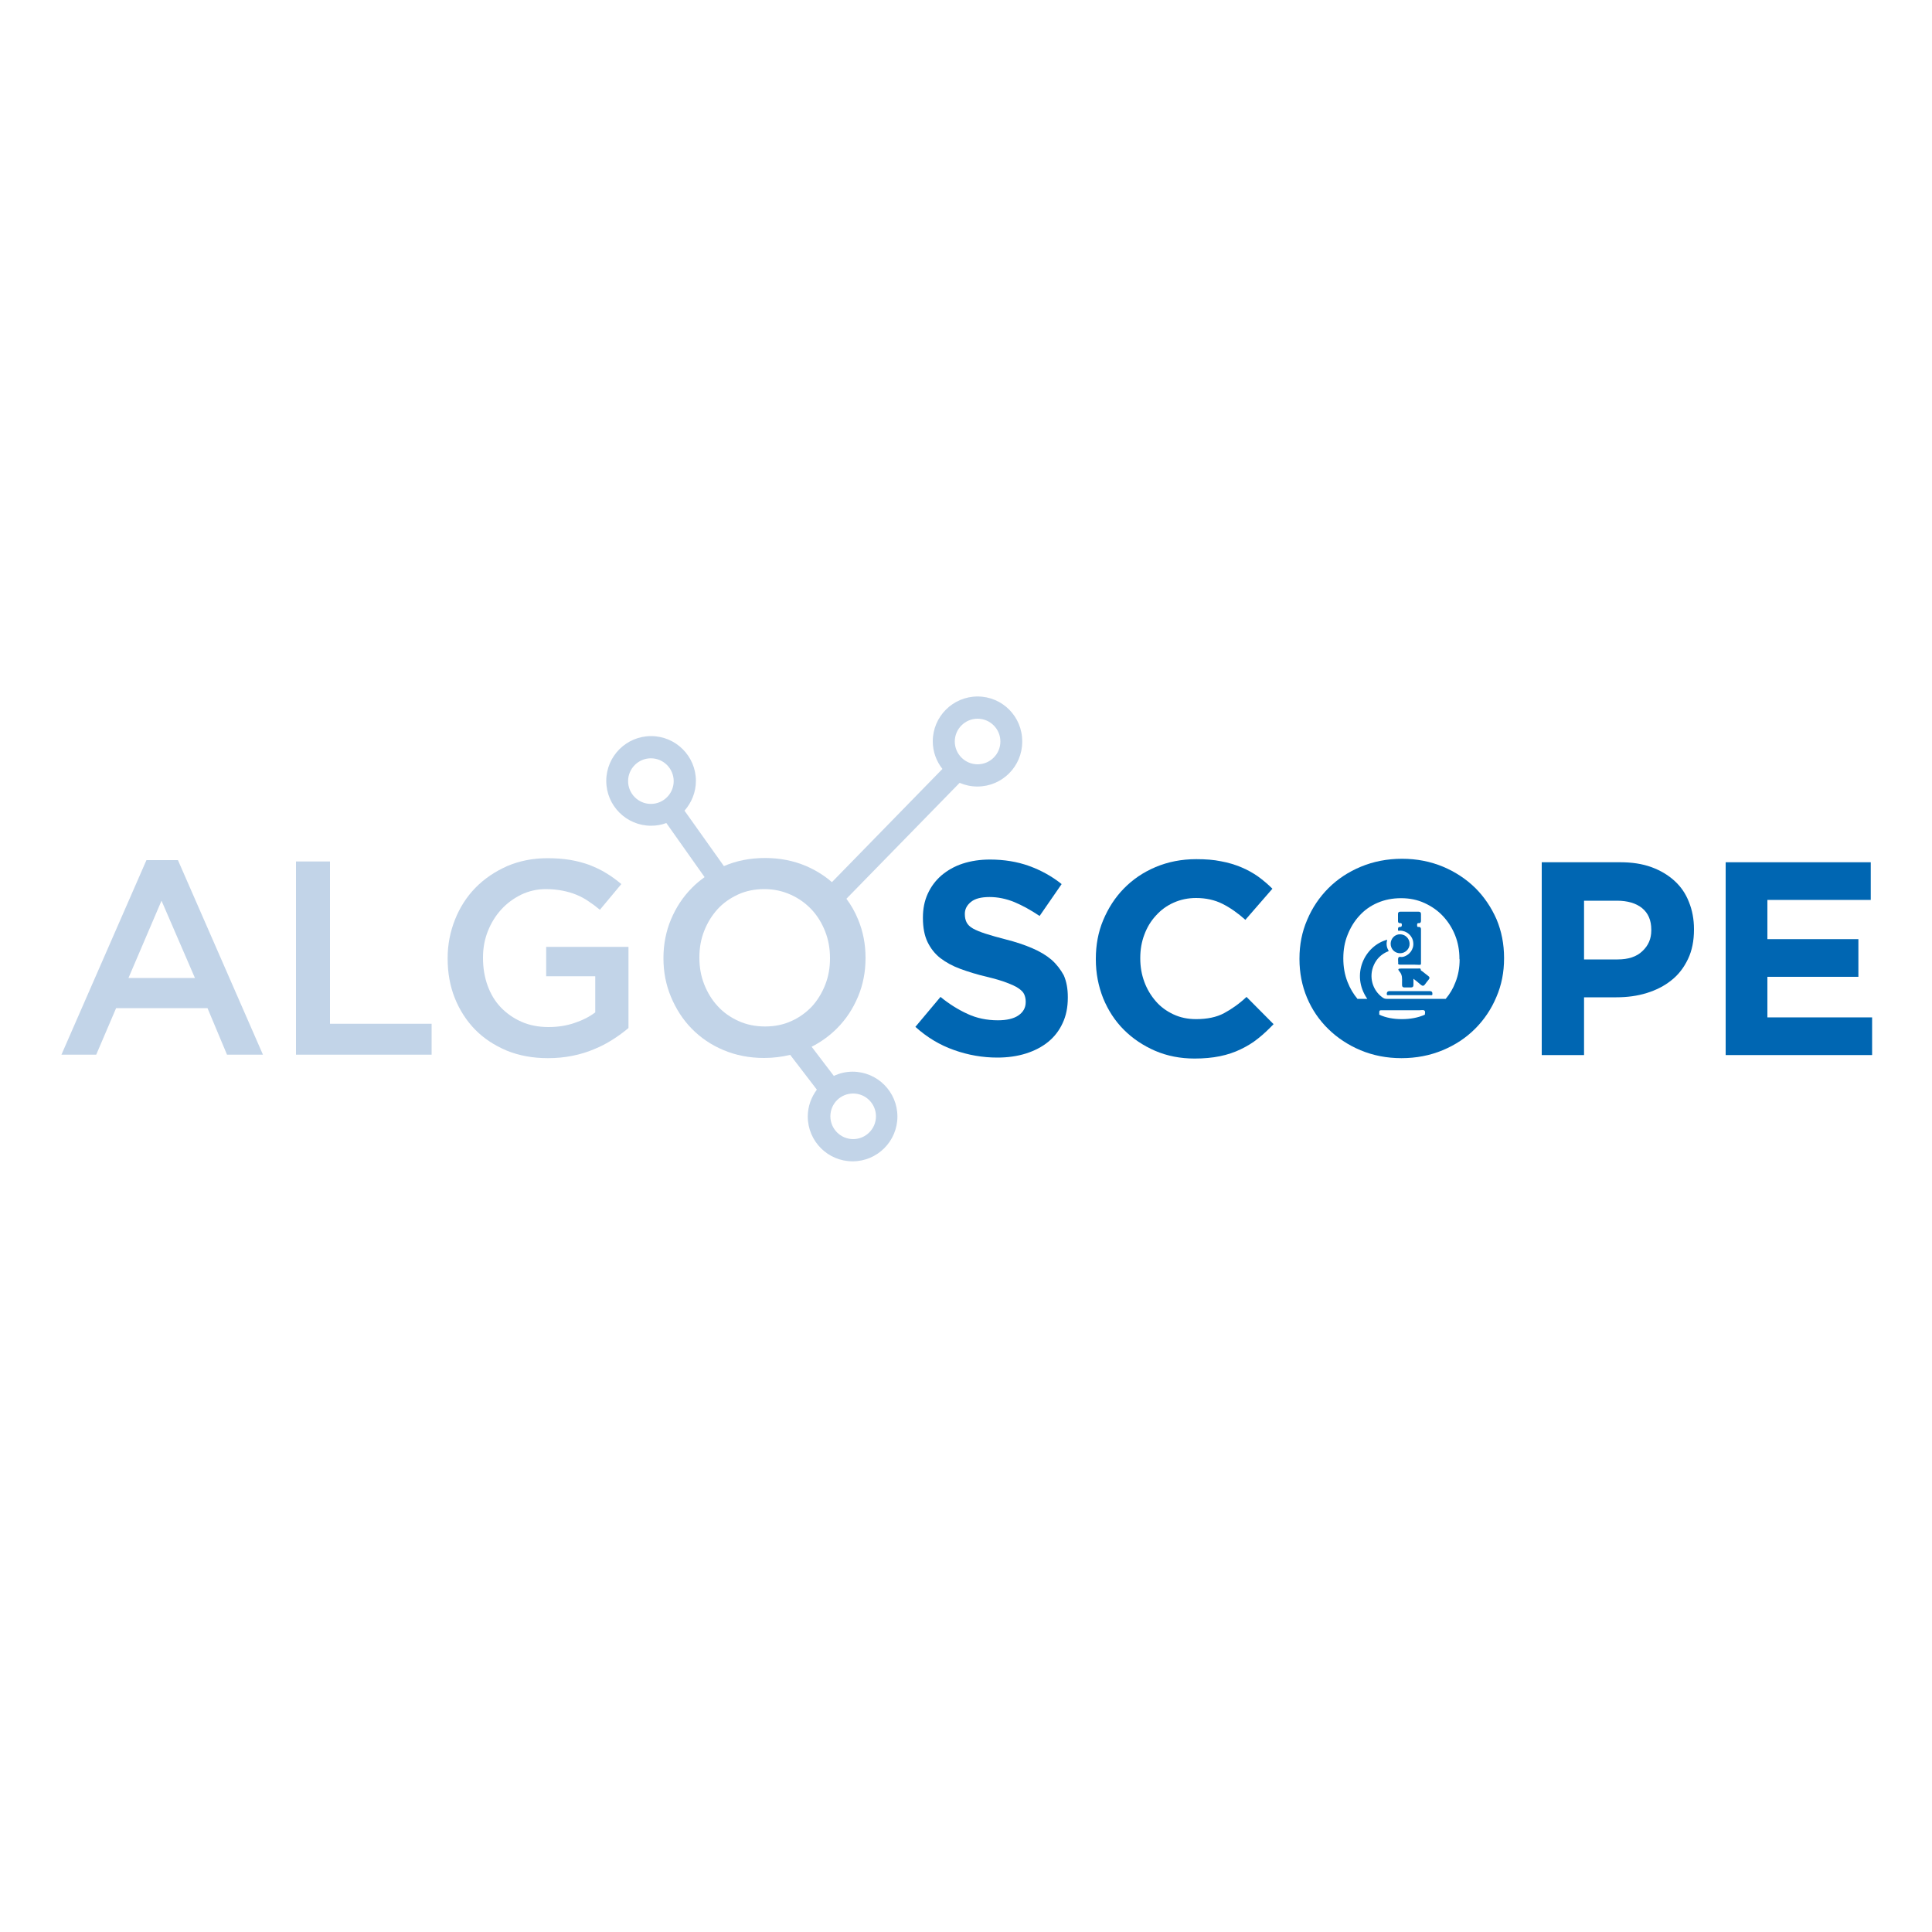 <?xml version="1.0" encoding="utf-8"?>
<!-- Generator: Adobe Illustrator 22.1.0, SVG Export Plug-In . SVG Version: 6.00 Build 0)  -->
<svg version="1.1" id="Calque_1" xmlns="http://www.w3.org/2000/svg" xmlns:xlink="http://www.w3.org/1999/xlink" x="0px" y="0px"
	 viewBox="0 0 1000 1000" style="enable-background:new 0 0 1000 1000;" xml:space="preserve">
<style type="text/css">
	.st0{fill:#0066B2;}
	.st1{fill:#C2D4E8;}
</style>
<g>
	<g>
		<path class="st0" d="M633.6,524.4c-3.9,2.1-8.8,3.1-14.5,3.1c-4.3,0-8.2-0.8-11.8-2.5c-3.6-1.7-6.6-3.9-9.1-6.8
			c-2.5-2.9-4.5-6.2-5.9-10c-1.4-3.8-2.1-7.8-2.1-12.1v-0.3c0-4.3,0.7-8.3,2.1-12c1.4-3.8,3.4-7.1,6-9.9c2.6-2.9,5.6-5.1,9.2-6.7
			c3.6-1.6,7.4-2.4,11.6-2.4c5,0,9.6,1,13.6,3c4,2,8,4.8,11.9,8.3l14-16.1c-2.3-2.3-4.8-4.4-7.4-6.3c-2.7-1.9-5.6-3.5-8.7-4.8
			c-3.1-1.3-6.6-2.4-10.5-3.1c-3.8-0.8-8.1-1.1-12.8-1.1c-7.7,0-14.7,1.4-21.1,4.1c-6.4,2.7-11.8,6.4-16.4,11.1
			c-4.6,4.7-8.1,10.2-10.7,16.4c-2.6,6.2-3.8,12.9-3.8,20v0.3c0,7.1,1.3,13.8,3.8,20.1c2.6,6.3,6.1,11.7,10.7,16.3
			c4.6,4.6,10,8.2,16.2,10.9c6.3,2.7,13.1,4,20.4,4c4.8,0,9.2-0.4,13.1-1.2c3.9-0.8,7.5-2,10.8-3.6c3.3-1.6,6.3-3.4,9-5.6
			c2.8-2.2,5.4-4.7,8-7.4l-14-14.1C641.5,519.5,637.5,522.3,633.6,524.4z"/>
		<path class="st0" d="M544.3,496.8c-2.7-2.3-6-4.3-10-6c-3.9-1.7-8.4-3.2-13.5-4.5c-4.3-1.1-7.8-2.1-10.6-3c-2.8-0.9-5-1.8-6.6-2.7
			c-1.6-0.9-2.7-2-3.3-3.2c-0.6-1.2-0.9-2.6-0.9-4.2V473c0-2.5,1.1-4.5,3.2-6.2c2.1-1.7,5.3-2.5,9.6-2.5c4.3,0,8.6,0.9,12.8,2.6
			c4.3,1.8,8.6,4.2,13.1,7.2l11.4-16.5c-5.1-4.1-10.8-7.2-16.9-9.4c-6.1-2.2-12.9-3.3-20.2-3.3c-5.1,0-9.8,0.7-14.1,2.1
			c-4.3,1.4-7.9,3.5-11,6.1c-3.1,2.7-5.4,5.8-7.1,9.5c-1.7,3.7-2.5,7.8-2.5,12.3v0.3c0,4.9,0.8,9.1,2.4,12.4
			c1.6,3.3,3.8,6.1,6.6,8.3c2.9,2.2,6.3,4.1,10.4,5.6c4.1,1.5,8.6,2.9,13.7,4.1c4.2,1,7.6,2,10.2,3c2.6,1,4.7,1.9,6.1,2.9
			c1.5,1,2.5,2,3,3.1c0.5,1.1,0.8,2.4,0.8,3.8v0.3c0,2.9-1.3,5.2-3.8,6.9c-2.5,1.7-6.1,2.5-10.6,2.5c-5.7,0-11-1.1-15.7-3.3
			c-4.8-2.2-9.5-5.1-14-8.8l-13,15.5c6,5.4,12.6,9.4,20,12c7.3,2.6,14.8,3.9,22.4,3.9c5.4,0,10.3-0.7,14.8-2.1
			c4.4-1.4,8.3-3.4,11.5-6c3.2-2.6,5.7-5.8,7.5-9.7c1.8-3.8,2.7-8.2,2.7-13.2v-0.3c0-4.4-0.7-8.1-2.1-11.3
			C549,501.9,547,499.2,544.3,496.8z"/>
		<path class="st0" d="M763.6,459.6c-4.7-4.6-10.3-8.3-16.7-11c-6.5-2.7-13.5-4.1-21.2-4.1c-7.7,0-14.8,1.4-21.3,4.1
			c-6.5,2.7-12.1,6.4-16.8,11.1c-4.7,4.7-8.4,10.2-11,16.4c-2.7,6.2-4,12.9-4,20v0.3c0,7.1,1.3,13.8,3.9,20
			c2.6,6.2,6.3,11.6,11,16.2c4.7,4.6,10.3,8.3,16.7,11c6.5,2.7,13.5,4.1,21.2,4.1c7.7,0,14.8-1.4,21.3-4.1
			c6.5-2.7,12.1-6.4,16.8-11.1c4.7-4.7,8.4-10.2,11-16.4c2.7-6.2,4-12.9,4-20v-0.3c0-7.1-1.3-13.8-3.9-20
			C771.9,469.7,768.3,464.3,763.6,459.6z M713.9,525.2c0-0.3,0-0.7,0-1.2c0-0.9,0.2-1.1,1.1-1.1c6.6,0,13.2,0,19.8,0
			c0.9,0,2-0.3,2.5,0.2c0.5,0.4,0.3,1.3,0.2,2.1c-3.6,1.6-7.6,2.3-11.9,2.3C721.3,527.5,717.4,526.8,713.9,525.2z M755.5,496.5
			c0,4.3-0.7,8.3-2.2,12c-1.2,3.2-2.9,6-5,8.5c-0.2,0-0.5,0-0.9,0c-9.9,0-19.8,0-29.7,0c-0.8,0-1.4-0.2-2.1-0.7
			c-5.3-3.8-7.2-10.8-4.5-16.8c1.4-3.2,3.8-5.5,6.9-6.9c0.3-0.1,1-0.1,0.6-0.8c-1-1.7-1.1-3.5-0.6-5.4c-11.6,3.1-19,18-10.3,30.6
			c-1.6,0-3,0-4.5,0c-0.2,0-0.4,0-0.5,0.1c-2.2-2.6-3.9-5.5-5.2-8.8c-1.5-3.8-2.2-7.8-2.2-12.1v-0.3c0-4.3,0.7-8.3,2.2-12
			c1.5-3.8,3.5-7.1,6.1-9.9c2.6-2.9,5.7-5.1,9.4-6.7c3.7-1.6,7.7-2.4,12.2-2.4c4.4,0,8.4,0.8,12.1,2.5c3.7,1.7,6.9,3.9,9.6,6.8
			s4.8,6.2,6.3,10c1.5,3.8,2.2,7.8,2.2,12.1V496.5z"/>
		<polygon class="st0" points="914.8,526.6 914.8,505.6 961.9,505.6 961.9,486.1 914.8,486.1 914.8,465.8 968.3,465.8 968.3,446.3 
			893.2,446.3 893.2,546.1 969,546.1 969,526.6 		"/>
		<path class="st0" d="M866.7,455.9c-3.3-3-7.3-5.4-12-7.1c-4.7-1.7-10-2.5-16-2.5H798v99.8h21.9v-29.9h16.7
			c5.6,0,10.9-0.7,15.7-2.2c4.9-1.5,9.2-3.7,12.8-6.6c3.7-2.9,6.5-6.6,8.6-11c2.1-4.4,3.1-9.5,3.1-15.2v-0.3c0-5.1-0.9-9.8-2.6-14
			C872.5,462.5,870,458.9,866.7,455.9z M854.7,481.6c0,4.3-1.5,7.8-4.6,10.7c-3,2.9-7.3,4.3-12.8,4.3h-17.4v-30.4h17
			c5.5,0,9.9,1.3,13,3.8c3.2,2.6,4.8,6.3,4.8,11.2V481.6z"/>
	</g>
	<g>
		<path class="st0" d="M729.6,499.3c-1.7,0-3.3,0-5,0c-0.8,0-1.1-0.3-0.9-1c0-0.1,0-0.2,0-0.2c0-0.8-0.2-1.8,0.1-2.4
			c0.4-0.8,1.5-0.2,2.2-0.4c3.4-0.7,5.9-3.9,5.5-7.4c-0.3-3.5-3.3-6.2-6.9-6.2c-0.4,0-1,0.4-1-0.5c0-0.7,0-1.4,0.9-1.4
			c0.8,0,1.1-0.2,1.1-1.1c0-0.9-0.4-0.9-1.1-0.9c-0.6,0-0.9-0.4-0.9-1c0-1.3,0-2.5,0-3.8c0-0.7,0.4-1.1,1.1-1.1c3.2,0,6.4,0,9.6,0
			c0.8,0,1.2,0.4,1.2,1.2c0,1.2,0,2.4,0,3.5c0,0.7-0.3,1.3-1.1,1.2c-0.8-0.1-0.9,0.3-0.9,1c0,0.6,0,1.1,0.8,1
			c0.9-0.1,1.2,0.5,1.2,1.2c0,5.9,0,11.8,0,17.7c0,0.6-0.2,0.7-0.8,0.7C733.1,499.3,731.3,499.3,729.6,499.3"/>
	</g>
	<g>
		<path class="st0" d="M731.6,506.6c0,1.2,0,2.2,0,3.2c0,0.9-0.4,1.3-1.3,1.3c-1.1,0-2.3,0-3.4,0c-0.8,0-1.2-0.4-1.2-1.2
			c0-0.5,0-1,0-1.5c0-1.9,0.2-3.7-1.2-5.4c-1.2-1.4-0.9-1.7,0.9-1.7c2.9,0,5.8,0,8.7,0c0.6,0,1.3-0.3,1.3,0.8c0,0.2,0.4,0.4,0.7,0.6
			c1.1,0.8,2.1,1.7,3.2,2.5c0.7,0.5,0.8,1.1,0.2,1.8c-0.7,0.9-1.4,1.7-2,2.6c-0.6,0.8-1.2,0.8-2,0.2
			C734.3,508.7,733,507.7,731.6,506.6"/>
	</g>
	<g>
		<path class="st0" d="M724.7,493.4c-2.8,0-4.9-2.2-4.9-4.9c0-2.7,2.2-5,4.9-4.9c2.7,0,4.9,2.2,4.9,4.9
			C729.7,491.1,727.4,493.4,724.7,493.4"/>
	</g>
	<g>
		<path class="st0" d="M729.6,515.1c-3.6,0-7.2,0-10.8,0c-0.4,0-1,0.2-1-0.6c0-0.6,0.1-1.2,0.8-1.4c0.3-0.1,0.6-0.1,0.9-0.1
			c6.7,0,13.4,0,20.2,0c0.4,0,0.7,0,1,0.1c0.7,0.2,0.7,0.8,0.7,1.5c0,0.7-0.6,0.5-1,0.5C736.8,515.1,733.2,515.1,729.6,515.1"/>
	</g>
	<g>
		<path class="st1" d="M75.8,445.2l-44,100.7h18l10.3-24.1h47.3l10.1,24.1h18.6l-44-100.7H75.8z M66.5,506.2l17.1-40l17.3,40H66.5z"
			/>
		<path class="st1" d="M282.5,505.3h25.6V524c-3,2.3-6.6,4.1-10.8,5.5c-4.1,1.4-8.6,2.1-13.4,2.1c-5.1,0-9.8-0.9-13.9-2.7
			c-4.1-1.8-7.7-4.3-10.7-7.4c-3-3.1-5.3-6.9-6.9-11.3c-1.6-4.4-2.4-9.2-2.4-14.3v-0.3c0-4.8,0.8-9.3,2.5-13.6c1.7-4.3,4-8,6.9-11.2
			c2.9-3.2,6.3-5.7,10.3-7.7c4-1.9,8.2-2.9,12.8-2.9c3.1,0,6,0.3,8.6,0.8c2.6,0.5,5,1.2,7.2,2.1c2.2,0.9,4.3,2,6.3,3.4
			c2,1.3,4,2.8,5.9,4.4l11.1-13.3c-2.6-2.2-5.2-4.1-7.9-5.7c-2.7-1.7-5.6-3-8.6-4.2c-3-1.1-6.4-2-9.9-2.6c-3.6-0.6-7.5-0.9-11.9-0.9
			c-7.5,0-14.5,1.4-20.8,4.1c-6.3,2.8-11.8,6.5-16.4,11.2c-4.6,4.7-8.1,10.2-10.6,16.5c-2.5,6.3-3.8,12.9-3.8,19.9v0.3
			c0,7.3,1.2,14.1,3.7,20.4c2.5,6.2,6,11.7,10.5,16.3c4.5,4.6,10,8.2,16.4,10.9c6.4,2.6,13.5,3.9,21.3,3.9c4.4,0,8.6-0.4,12.6-1.2
			c4-0.8,7.7-1.9,11.2-3.4c3.5-1.4,6.7-3.1,9.7-5c3-1.9,5.7-3.9,8.2-6v-42h-42.6V505.3z"/>
		<polygon class="st1" points="170.8,445.9 153.2,445.9 153.2,545.9 223.4,545.9 223.4,529.9 170.8,529.9 		"/>
		<path class="st1" d="M506,360.5c-12.8,0-23.2,10.4-23.2,23.2c0,5.4,1.9,10.4,5,14.3l-57.2,58.6c-3.9-3.4-8.4-6.2-13.5-8.4
			c-6.4-2.7-13.4-4.1-21.1-4.1c-7.7,0-14.8,1.4-21.1,4.1c-0.1,0-0.1,0.1-0.2,0.1l-20.4-28.7c3.6-4.1,5.9-9.5,5.9-15.4
			c0-12.8-10.4-23.2-23.2-23.2c-12.8,0-23.2,10.4-23.2,23.2c0,12.8,10.4,23.2,23.2,23.2c2.8,0,5.5-0.5,7.9-1.4l19.8,28
			c-2.3,1.7-4.5,3.4-6.5,5.5c-4.7,4.7-8.3,10.2-10.9,16.4c-2.6,6.2-3.9,12.9-3.9,19.9v0.3c0,7,1.3,13.7,3.9,19.9
			c2.6,6.2,6.1,11.7,10.7,16.4c4.6,4.7,10,8.4,16.4,11.1c6.4,2.7,13.4,4.1,21.1,4.1c4.8,0,9.3-0.6,13.5-1.6l13.8,18
			c-2.9,3.9-4.7,8.7-4.7,13.9c0,12.8,10.4,23.2,23.2,23.2s23.2-10.4,23.2-23.2s-10.4-23.2-23.2-23.2c-3.5,0-6.8,0.8-9.7,2.2
			l-11.5-15.1c4.9-2.5,9.3-5.7,13.1-9.5c4.7-4.7,8.3-10.2,10.9-16.4c2.6-6.2,3.9-12.9,3.9-19.9v-0.3c0-7-1.3-13.7-3.9-19.9
			c-1.6-3.9-3.6-7.4-6-10.6l0,0l58.6-60c2.8,1.2,5.9,1.9,9.2,1.9c12.8,0,23.2-10.4,23.2-23.2C529.2,370.9,518.8,360.5,506,360.5z
			 M336.9,416.1c-6.5,0-11.8-5.3-11.8-11.8c0-6.5,5.3-11.8,11.8-11.8c6.5,0,11.8,5.3,11.8,11.8C348.7,410.8,343.4,416.1,336.9,416.1
			z M441.6,566c6.5,0,11.8,5.3,11.8,11.8s-5.3,11.8-11.8,11.8s-11.8-5.3-11.8-11.8S435,566,441.6,566z M429.6,496.1
			c0,4.9-0.8,9.4-2.5,13.7c-1.7,4.3-4,8-6.9,11.2c-3,3.1-6.5,5.7-10.6,7.5c-4.1,1.9-8.7,2.8-13.6,2.8s-9.5-0.9-13.7-2.8
			c-4.2-1.9-7.8-4.4-10.8-7.7c-3-3.2-5.3-7-7-11.3c-1.7-4.3-2.5-8.9-2.5-13.7v-0.3c0-4.9,0.8-9.4,2.5-13.7c1.7-4.3,4-8,6.9-11.2
			c2.9-3.2,6.5-5.7,10.6-7.6c4.1-1.9,8.7-2.8,13.6-2.8c5,0,9.5,1,13.7,2.9c4.2,1.9,7.8,4.5,10.8,7.7c3,3.2,5.3,7,7,11.3
			c1.7,4.3,2.5,8.9,2.5,13.8V496.1z M506,395.6c-6.5,0-11.8-5.3-11.8-11.8c0-6.5,5.3-11.8,11.8-11.8c6.5,0,11.8,5.3,11.8,11.8
			C517.8,390.3,512.5,395.6,506,395.6z"/>
	</g>
</g>
</svg>
